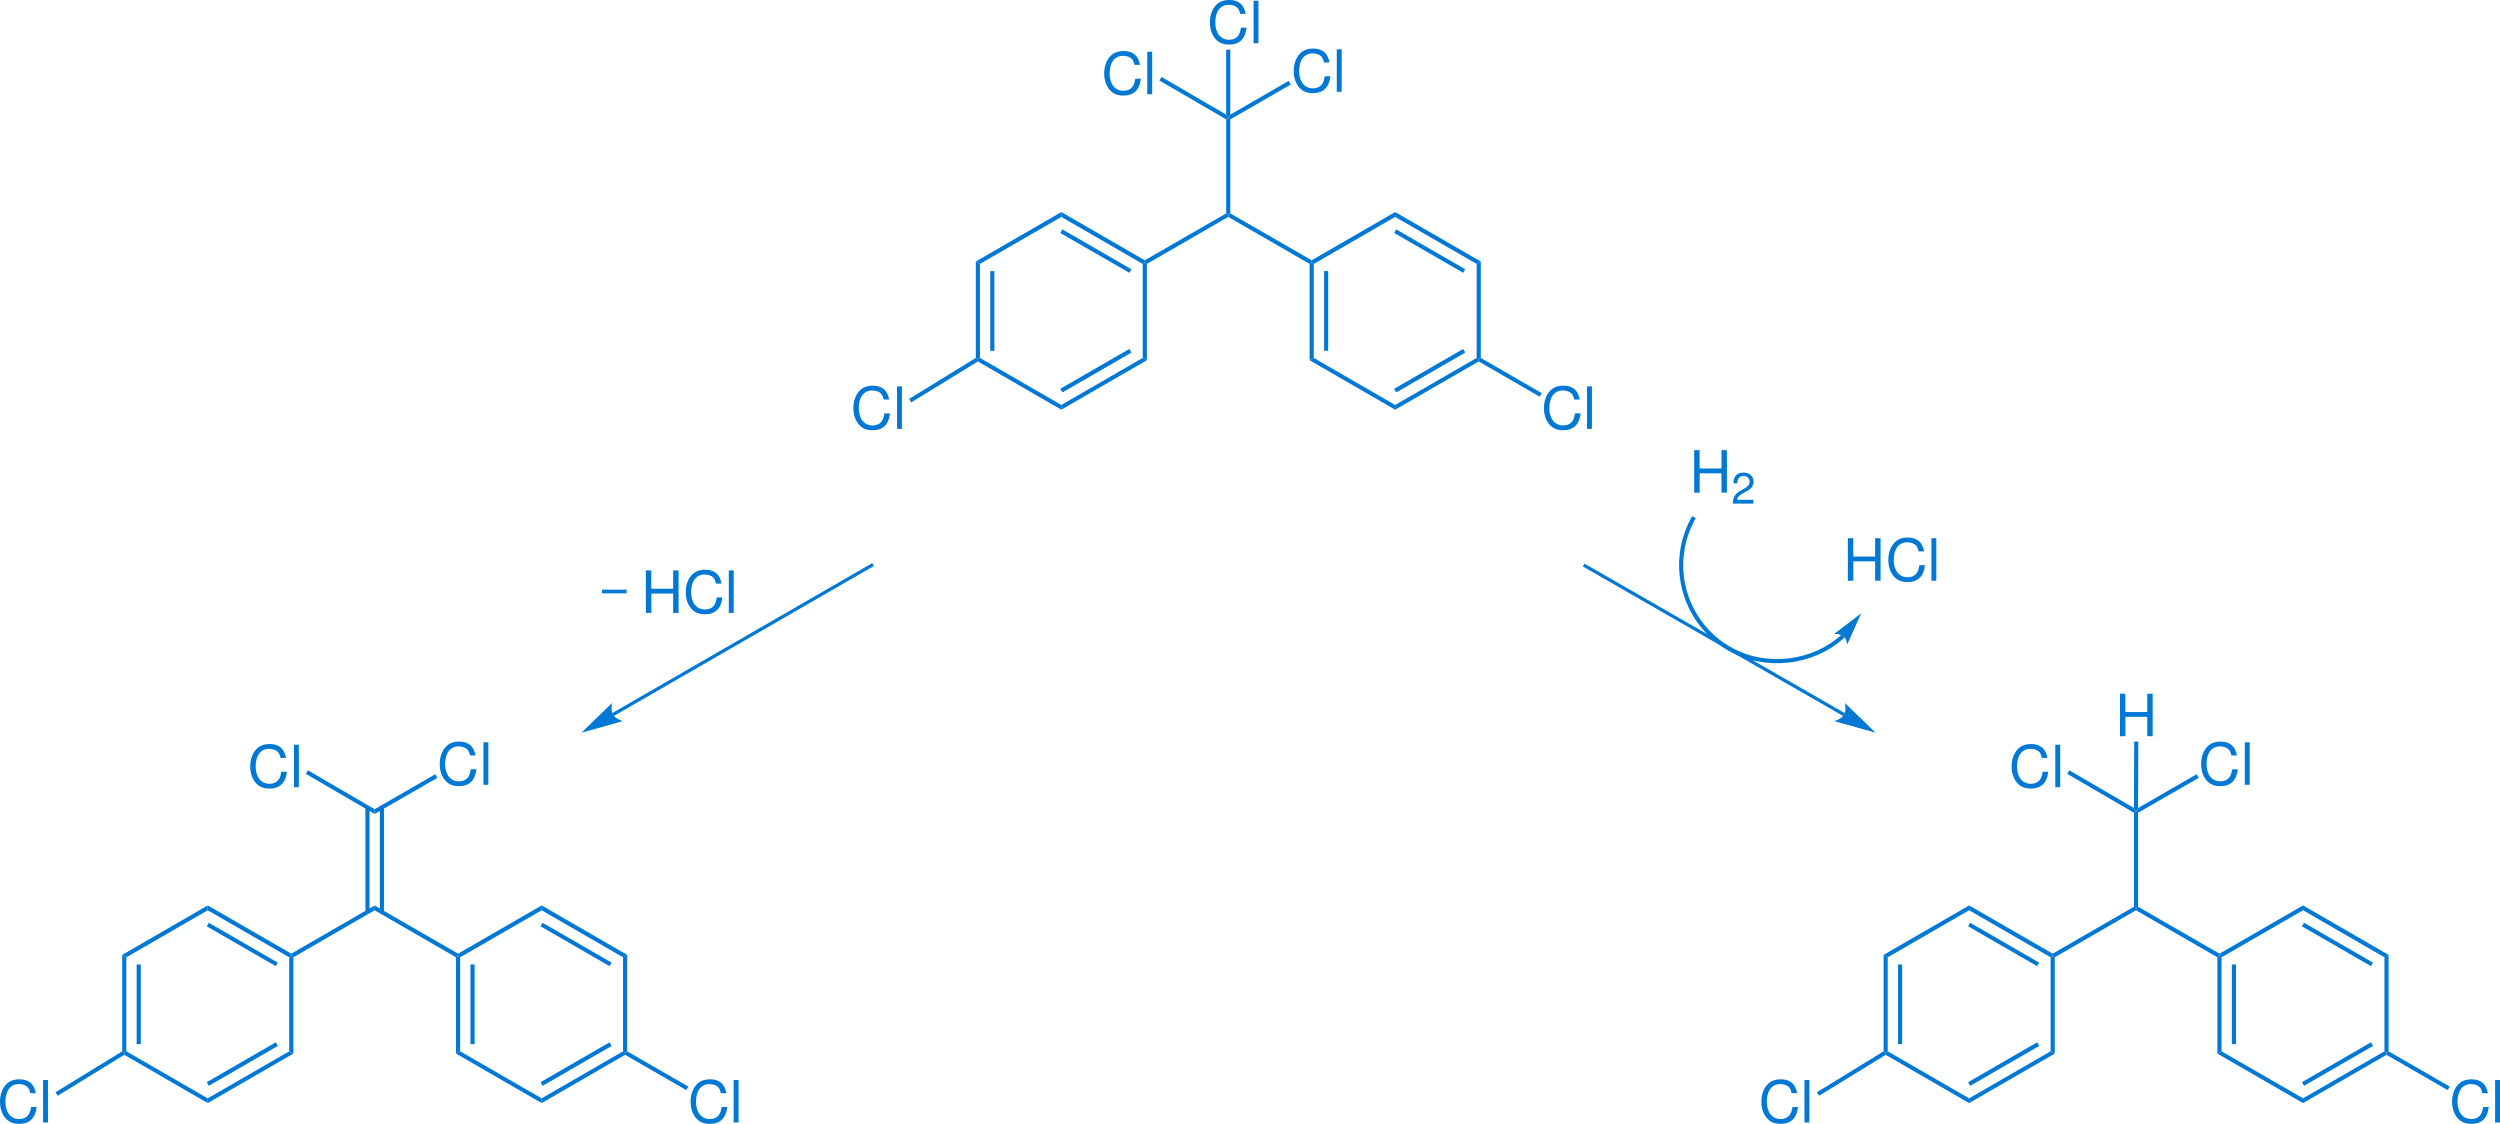<svg xmlns:rdf="http://www.w3.org/1999/02/22-rdf-syntax-ns#" xmlns="http://www.w3.org/2000/svg" xmlns:cc="http://creativecommons.org/ns#" xmlns:dc="http://purl.org/dc/elements/1.1/" xmlns:svg="http://www.w3.org/2000/svg" xmlns:inkscape="http://www.inkscape.org/namespaces/inkscape" xmlns:sodipodi="http://sodipodi.sourceforge.net/DTD/sodipodi-0.dtd" xmlns:ns1="http://sozi.baierouge.fr" xmlns:xlink="http://www.w3.org/1999/xlink" id="svg2" viewBox="0 0 1029.018 462.59" version="1.1">
  <g id="g4" transform="translate(401.65 107.63)">
    <path id="path6" d="m1.7 39.7-0.85 0.5-0.85-0.5v-39.7l1.7 1v38.7z" fill="#0078d4"/>
  </g>
  <g id="g8" transform="translate(407.6 111.58)">
    <path id="path10" d="m1.7 32.8h-1.7v-32.8h1.7v32.8z" fill="#0078d4"/>
  </g>
  <g id="g12" transform="translate(402.5 147.33)">
    <path id="path14" d="m34.35 19.35v1.95l-34.35-19.85v-0.95l0.85-0.5 33.5 19.35z" fill="#0078d4"/>
  </g>
  <g id="g16" transform="translate(436.85 147.33)">
    <path id="path18" d="m33.5 0s1.7 0.95 1.7 0.95l-35.2 20.35v-1.95l33.5-19.35z" fill="#0078d4"/>
  </g>
  <g id="g20" transform="translate(436.4 143.63)">
    <path id="path22" d="m28.45 0 0.85 1.5-28.4 16.4-0.9-1.5 28.45-16.4z" fill="#0078d4"/>
  </g>
  <g id="g24" transform="translate(470.35 108.13)">
    <path id="path26" d="m0 0.5 0.85-0.5 0.85 0.5v39.65s-1.7-0.95-1.7-0.95v-38.7z" fill="#0078d4"/>
  </g>
  <g id="g28" transform="translate(436.85 87.284)">
    <path id="path30" d="m0 2v-2l34.35 19.85v1l-0.85 0.5-33.5-19.35z" fill="#0078d4"/>
  </g>
  <g id="g32" transform="translate(436.4 94.434)">
    <path id="path34" d="m0 1.45 0.9-1.45 28.4 16.4-0.85 1.45-28.45-16.4z" fill="#0078d4"/>
  </g>
  <g id="g36" transform="translate(401.65 87.284)">
    <path id="path38" d="m1.7 21.35-1.7-1 35.2-20.35v2l-33.5 19.35z" fill="#0078d4"/>
  </g>
  <g id="g40" transform="translate(471.2 87.834)">
    <path id="path42" d="m33.5 0 0.85 0.45v1l-33.5 19.35-0.85-0.5v-1l33.5-19.3z" fill="#0078d4"/>
  </g>
  <g id="g44" transform="translate(505.55 87.834)">
    <path id="path46" d="m34.35 19.3v1l-0.85 0.5-33.5-19.35v-1l0.85-0.45 33.5 19.3z" fill="#0078d4"/>
  </g>
  <g id="g48" transform="translate(504.7 48.634)">
    <path id="path50" d="m0 0.5 0.85-0.5 0.85 0.5v38.7l-0.85 0.45-0.85-0.45v-38.7z" fill="#0078d4"/>
  </g>
  <g id="g52" transform="translate(539.05 108.13)">
    <path id="path54" d="m1.7 39.2s-1.7 0.95-1.7 0.95v-39.65l0.85-0.5 0.85 0.5v38.7z" fill="#0078d4"/>
  </g>
  <g id="g56" transform="translate(545 111.58)">
    <path id="path58" d="m1.7 32.8h-1.7v-32.8h1.7v32.8z" fill="#0078d4"/>
  </g>
  <g id="g60" transform="translate(539.05 147.33)">
    <path id="path62" d="m35.2 19.35v1.95l-35.2-20.35s1.7-0.95 1.7-0.95l33.5 19.35z" fill="#0078d4"/>
  </g>
  <g id="g64" transform="translate(574.25 147.33)">
    <path id="path66" d="m33.55 0 0.85 0.5v0.95l-34.4 19.85v-1.95l33.55-19.35z" fill="#0078d4"/>
  </g>
  <g id="g68" transform="translate(573.85 143.63)">
    <path id="path70" d="m28.4 0 0.85 1.5-28.4 16.4-0.85-1.5 28.4-16.4z" fill="#0078d4"/>
  </g>
  <g id="g72" transform="translate(607.8 107.63)">
    <path id="path74" d="m0 1 1.7-1v39.7l-0.85 0.5-0.85-0.5v-38.7z" fill="#0078d4"/>
  </g>
  <g id="g76" transform="translate(574.25 87.284)">
    <path id="path78" d="m0 2v-2l35.25 20.35-1.7 1-33.55-19.35z" fill="#0078d4"/>
  </g>
  <g id="g80" transform="translate(573.85 94.434)">
    <path id="path82" d="m0 1.45 0.85-1.45 28.4 16.4-0.85 1.45-28.4-16.4z" fill="#0078d4"/>
  </g>
  <g id="g84" transform="translate(539.9 87.284)">
    <path id="path86" d="m0.85 21.35-0.85-0.5v-1l34.35-19.85v2l-33.5 19.35z" fill="#0078d4"/>
  </g>
  <g id="g88" transform="translate(351.25 158.75)" fill-rule="evenodd">
    <path id="path90" d="m14.736 5.712c-0.696-3.84-2.904-5.712-6.744-5.712-2.352 0-4.248 0.744-5.544 2.184-1.584 1.728-2.448 4.224-2.448 7.056 0 2.88 0.888 5.352 2.544 7.056 1.344 1.392 3.072 2.04 5.352 2.04 4.272 0 6.672-2.304 7.2-6.936h-2.304c-0.192 1.2-0.432 2.016-0.792 2.712-0.72 1.44-2.208 2.256-4.08 2.256-3.48 0-5.688-2.784-5.688-7.152 0-4.488 2.112-7.248 5.496-7.248 1.416 0 2.736 0.432 3.456 1.104 0.648 0.6 1.008 1.344 1.272 2.64h2.28z" fill="#0078d4"/>
  </g>
  <g id="g92" transform="translate(369.23 159.03)" fill-rule="evenodd">
    <path id="path94" d="m2.016 0h-2.016v17.496h2.016v-17.496z" fill="#0078d4"/>
  </g>
  <g id="g96" transform="translate(374.2 147.33)">
    <path id="path98" d="m0.85 18.3-0.85-1.45 27.45-16.85 0.85 0.5v0.95l-27.45 16.85z" fill="#0078d4"/>
  </g>
  <g id="g100" transform="translate(635.5 158.75)" fill-rule="evenodd">
    <path id="path102" d="m14.736 5.712c-0.696-3.84-2.904-5.712-6.744-5.712-2.352 0-4.248 0.744-5.544 2.184-1.584 1.728-2.448 4.224-2.448 7.056 0 2.88 0.888 5.352 2.544 7.056 1.344 1.392 3.072 2.04 5.352 2.04 4.272 0 6.672-2.304 7.2-6.936h-2.304c-0.192 1.2-0.432 2.016-0.792 2.712-0.72 1.44-2.208 2.256-4.08 2.256-3.48 0-5.688-2.784-5.688-7.152 0-4.488 2.112-7.248 5.496-7.248 1.416 0 2.736 0.432 3.456 1.104 0.648 0.6 1.008 1.344 1.272 2.64h2.28z" fill="#0078d4"/>
  </g>
  <g id="g104" transform="translate(653.23 159.03)" fill-rule="evenodd">
    <path id="path106" d="m2.016 0h-2.016v17.496h2.016v-17.496z" fill="#0078d4"/>
  </g>
  <g id="g108" transform="translate(608.65 147.33)">
    <path id="path110" d="m25.95 14.5-0.85 1.45-25.1-14.5v-0.95l0.85-0.5 25.1 14.5z" fill="#0078d4"/>
  </g>
  <g id="g112" transform="translate(532.5 20)" fill-rule="evenodd">
    <path id="path114" d="m14.736 5.712c-0.696-3.84-2.904-5.712-6.744-5.712-2.352 0-4.248 0.744-5.544 2.185-1.584 1.728-2.448 4.224-2.448 7.056 0 2.88 0.888 5.352 2.544 7.056 1.344 1.392 3.072 2.04 5.352 2.04 4.272 0 6.672-2.304 7.2-6.936h-2.304c-0.192 1.201-0.432 2.016-0.792 2.712-0.72 1.44-2.208 2.256-4.08 2.256-3.48 0-5.688-2.784-5.688-7.152 0-4.487 2.112-7.248 5.496-7.248 1.416 0 2.736 0.433 3.456 1.105 0.648 0.6 1.008 1.344 1.272 2.64h2.28z" fill="#0078d4"/>
  </g>
  <g id="g116" transform="translate(550.23 20.288)" fill-rule="evenodd">
    <path id="path118" d="m2.016 0h-2.016v17.496h2.016v-17.496z" fill="#0078d4"/>
  </g>
  <g id="g120" transform="translate(505.55 33.284)">
    <path id="path122" d="m24.9 0 0.85 1.5-24.9 14.35-0.85-0.5 0.85-1.45 24.05-13.9z" fill="#0078d4"/>
  </g>
  <g id="g124" transform="translate(454.5 21)" fill-rule="evenodd">
    <path id="path126" d="m14.736 5.712c-0.696-3.84-2.904-5.712-6.744-5.712-2.352 0-4.248 0.744-5.544 2.185-1.584 1.728-2.448 4.224-2.448 7.056 0 2.88 0.888 5.352 2.544 7.056 1.344 1.392 3.072 2.04 5.352 2.04 4.272 0 6.672-2.304 7.2-6.936h-2.304c-0.192 1.201-0.432 2.016-0.792 2.712-0.72 1.44-2.208 2.256-4.08 2.256-3.48 0-5.688-2.784-5.688-7.152 0-4.487 2.112-7.248 5.496-7.248 1.416 0 2.736 0.433 3.456 1.105 0.648 0.6 1.008 1.344 1.272 2.64h2.28z" fill="#0078d4"/>
  </g>
  <g id="g128" transform="translate(472.23 21.288)" fill-rule="evenodd">
    <path id="path130" d="m2.016 0h-2.016v17.496h2.016v-17.496z" fill="#0078d4"/>
  </g>
  <g id="g132" transform="translate(477.2 31.684)">
    <path id="path134" d="m0 1.449 0.9-1.449l26.6 15.5 0.85 1.449-0.85 0.5-27.5-16z" fill="#0078d4"/>
  </g>
  <g id="g136" transform="translate(498)" fill-rule="evenodd">
    <path id="path138" d="m14.736 5.712c-0.696-3.84-2.904-5.712-6.744-5.712-2.352 0-4.248 0.744-5.544 2.185-1.584 1.728-2.448 4.224-2.448 7.056 0 2.88 0.888 5.352 2.544 7.056 1.344 1.392 3.072 2.04 5.352 2.04 4.272 0 6.672-2.304 7.2-6.936h-2.304c-0.192 1.201-0.432 2.016-0.792 2.712-0.72 1.44-2.208 2.256-4.08 2.256-3.48 0-5.688-2.784-5.688-7.152 0-4.487 2.112-7.248 5.496-7.248 1.416 0 2.736 0.433 3.456 1.105 0.648 0.6 1.008 1.344 1.272 2.64h2.28z" fill="#0078d4"/>
  </g>
  <g id="g140" transform="translate(515.98 .288)" fill-rule="evenodd">
    <path id="path142" d="m2.016 0h-2.016v17.496h2.016v-17.496z" fill="#0078d4"/>
  </g>
  <g id="g144" transform="translate(504.7 20.434)">
    <path id="path146" d="m0 0h1.7v26.75l-0.85 1.449-0.85-1.449v-26.75z" fill="#0078d4"/>
  </g>
  <g id="g148" stroke="#0078d4" stroke-width="1.35" fill="none" transform="translate(651.85 232.58)">
    <path id="path150" d="m107.25 61.6-107.25-61.6" fill="#0078d4"/>
  </g>
  <g id="g152" transform="translate(755.05 289.38)">
    <path id="path154" d="m16.95 12.2-12.6-12.2s0.6 3.15-0.35 4.8-4 2.65-4 2.65 16.95 4.75 16.95 4.75" fill="#0078d4"/>
  </g>
  <g id="g156" transform="translate(775.3 393.03)">
    <path id="path158" d="m1.7 39.7-0.85 0.5-0.85-0.5v-39.7l1.7 1v38.7z" fill="#0078d4"/>
  </g>
  <g id="g160" transform="translate(781.25 396.98)">
    <path id="path162" d="m1.7 32.8h-1.7v-32.8h1.7v32.8z" fill="#0078d4"/>
  </g>
  <g id="g164" transform="translate(776.15 432.73)">
    <path id="path166" d="m34.35 19.35v1.95l-34.35-19.85v-0.95l0.85-0.5 33.5 19.35z" fill="#0078d4"/>
  </g>
  <g id="g168" transform="translate(810.5 432.73)">
    <path id="path170" d="m33.55 0s1.7 0.95 1.7 0.95l-35.25 20.35v-1.95l33.55-19.35z" fill="#0078d4"/>
  </g>
  <g id="g172" transform="translate(810.1 429.03)">
    <path id="path174" d="m28.4 0 0.85 1.5-28.4 16.4-0.85-1.5 28.4-16.4z" fill="#0078d4"/>
  </g>
  <g id="g176" transform="translate(844.05 393.53)">
    <path id="path178" d="m0 0.5 0.85-0.5 0.85 0.5v39.65s-1.7-0.95-1.7-0.95v-38.7z" fill="#0078d4"/>
  </g>
  <g id="g180" transform="translate(810.5 372.68)">
    <path id="path182" d="m0 2v-2l34.4 19.85v1l-0.85 0.5-33.55-19.35z" fill="#0078d4"/>
  </g>
  <g id="g184" transform="translate(810.1 379.83)">
    <path id="path186" d="m0 1.45 0.85-1.45 28.4 16.4-0.85 1.45-28.4-16.4z" fill="#0078d4"/>
  </g>
  <g id="g188" transform="translate(775.3 372.68)">
    <path id="path190" d="m1.7 21.35-1.7-1 35.2-20.35v2l-33.5 19.35z" fill="#0078d4"/>
  </g>
  <g id="g192" transform="translate(844.9 373.23)">
    <path id="path194" d="m33.45 0 0.85 0.45v1l-33.45 19.35-0.85-0.5v-1l33.45-19.3z" fill="#0078d4"/>
  </g>
  <g id="g196" transform="translate(879.2 373.23)">
    <path id="path198" d="m34.35 19.3v1l-0.85 0.5-33.5-19.35v-1l0.85-0.45 33.5 19.3z" fill="#0078d4"/>
  </g>
  <g id="g200" transform="translate(912.7 393.53)">
    <path id="path202" d="m1.7 39.2s-1.7 0.95-1.7 0.95v-39.65l0.85-0.5 0.85 0.5v38.7z" fill="#0078d4"/>
  </g>
  <g id="g204" transform="translate(918.65 396.98)">
    <path id="path206" d="m1.7 32.8h-1.7v-32.8h1.7v32.8z" fill="#0078d4"/>
  </g>
  <g id="g208" transform="translate(912.7 432.73)">
    <path id="path210" d="m35.25 19.35v1.95l-35.25-20.35s1.7-0.95 1.7-0.95l33.55 19.35z" fill="#0078d4"/>
  </g>
  <g id="g212" transform="translate(947.95 432.73)">
    <path id="path214" d="m33.5 0 0.85 0.5v0.95l-34.35 19.85v-1.95l33.5-19.35z" fill="#0078d4"/>
  </g>
  <g id="g216" transform="translate(947.5 429.03)">
    <path id="path218" d="m28.4 0 0.85 1.5-28.4 16.4-0.85-1.5 28.4-16.4z" fill="#0078d4"/>
  </g>
  <g id="g220" transform="translate(981.45 393.03)">
    <path id="path222" d="m0 1 1.7-1v39.7l-0.85 0.5-0.85-0.5v-38.7z" fill="#0078d4"/>
  </g>
  <g id="g224" transform="translate(947.95 372.68)">
    <path id="path226" d="m0 2v-2l35.2 20.35-1.7 1-33.5-19.35z" fill="#0078d4"/>
  </g>
  <g id="g228" transform="translate(947.5 379.83)">
    <path id="path230" d="m0 1.45 0.85-1.45 28.4 16.4-0.85 1.45-28.4-16.4z" fill="#0078d4"/>
  </g>
  <g id="g232" transform="translate(913.55 372.68)">
    <path id="path234" d="m0.85 21.35-0.85-0.5v-1l34.4-19.85v2l-33.55 19.35z" fill="#0078d4"/>
  </g>
  <g id="g236" transform="translate(725 444.25)" fill-rule="evenodd">
    <path id="path238" d="m14.736 5.712c-0.696-3.84-2.904-5.712-6.744-5.712-2.352 0-4.248 0.744-5.544 2.184-1.584 1.728-2.448 4.224-2.448 7.056 0 2.88 0.888 5.352 2.544 7.056 1.344 1.392 3.072 2.04 5.352 2.04 4.272 0 6.672-2.304 7.2-6.936h-2.304c-0.192 1.2-0.432 2.016-0.792 2.712-0.72 1.44-2.208 2.256-4.08 2.256-3.48 0-5.688-2.784-5.688-7.152 0-4.488 2.112-7.248 5.496-7.248 1.416 0 2.736 0.432 3.456 1.104 0.648 0.6 1.008 1.344 1.272 2.64h2.28z" fill="#0078d4"/>
  </g>
  <g id="g240" transform="translate(742.73 444.53)" fill-rule="evenodd">
    <path id="path242" d="m2.016 0h-2.016v17.496h2.016v-17.496z" fill="#0078d4"/>
  </g>
  <g id="g244" transform="translate(747.85 432.73)">
    <path id="path246" d="m0.9 18.3-0.9-1.45 27.45-16.85 0.85 0.5v0.95l-27.4 16.85z" fill="#0078d4"/>
  </g>
  <g id="g248" transform="translate(1009.3 444.25)" fill-rule="evenodd">
    <path id="path250" d="m14.74 5.712c-0.7-3.84-2.91-5.712-6.75-5.712-2.35 0-4.24 0.744-5.54 2.184-1.58 1.728-2.45 4.224-2.45 7.056 0 2.88 0.89 5.352 2.55 7.056 1.34 1.392 3.07 2.04 5.35 2.04 4.27 0 6.67-2.304 7.2-6.936h-2.31c-0.19 1.2-0.43 2.016-0.79 2.712-0.72 1.44-2.21 2.256-4.08 2.256-3.48 0-5.69-2.784-5.69-7.152 0-4.488 2.12-7.248 5.5-7.248 1.42 0 2.74 0.432 3.46 1.104 0.64 0.6 1 1.344 1.27 2.64h2.28z" fill="#0078d4"/>
  </g>
  <g id="g252" transform="translate(1027 444.53)" fill-rule="evenodd">
    <path id="path254" d="m2.02 0h-2.02v17.496h2.02v-17.496z" fill="#0078d4"/>
  </g>
  <g id="g256" transform="translate(982.3 432.73)">
    <path id="path258" d="m26 14.5-0.85 1.45-25.15-14.5v-0.95l0.85-0.5 25.15 14.5z" fill="#0078d4"/>
  </g>
  <g id="g260" transform="translate(906 305.25)" fill-rule="evenodd">
    <path id="path262" d="m14.736 5.712c-0.696-3.84-2.904-5.712-6.744-5.712-2.352 0-4.248 0.744-5.544 2.184-1.584 1.728-2.448 4.224-2.448 7.056 0 2.88 0.888 5.352 2.544 7.056 1.344 1.392 3.072 2.04 5.352 2.04 4.272 0 6.672-2.304 7.2-6.936h-2.304c-0.192 1.2-0.432 2.016-0.792 2.712-0.72 1.44-2.208 2.256-4.08 2.256-3.48 0-5.688-2.784-5.688-7.152 0-4.488 2.112-7.248 5.496-7.248 1.416 0 2.736 0.432 3.456 1.104 0.648 0.6 1.008 1.344 1.272 2.64h2.28z" fill="#0078d4"/>
  </g>
  <g id="g264" transform="translate(923.98 305.53)" fill-rule="evenodd">
    <path id="path266" d="m2.016 0h-2.016v17.496h2.016v-17.496z" fill="#0078d4"/>
  </g>
  <g id="g268" transform="translate(879.2 318.68)">
    <path id="path270" d="m24.95 0 0.85 1.5-24.95 14.35-0.85-0.5 0.85-1.45 24.1-13.9z" fill="#0078d4"/>
  </g>
  <g id="g272" transform="translate(828 306.25)" fill-rule="evenodd">
    <path id="path274" d="m14.736 5.712c-0.696-3.84-2.904-5.712-6.744-5.712-2.352 0-4.248 0.744-5.544 2.184-1.584 1.728-2.448 4.224-2.448 7.056 0 2.88 0.888 5.352 2.544 7.056 1.344 1.392 3.072 2.04 5.352 2.04 4.272 0 6.672-2.304 7.2-6.936h-2.304c-0.192 1.2-0.432 2.016-0.792 2.712-0.72 1.44-2.208 2.256-4.08 2.256-3.48 0-5.688-2.784-5.688-7.152 0-4.488 2.112-7.248 5.496-7.248 1.416 0 2.736 0.432 3.456 1.104 0.648 0.6 1.008 1.344 1.272 2.64h2.28z" fill="#0078d4"/>
  </g>
  <g id="g276" transform="translate(845.98 306.53)" fill-rule="evenodd">
    <path id="path278" d="m2.016 0h-2.016v17.496h2.016v-17.496z" fill="#0078d4"/>
  </g>
  <g id="g280" transform="translate(850.9 317.08)">
    <path id="path282" d="m0 1.45 0.85-1.45 26.6 15.5 0.85 1.45-0.85 0.5-27.45-16z" fill="#0078d4"/>
  </g>
  <g id="g284" transform="translate(697.34 185.28)" fill-rule="evenodd">
    <path id="path286" d="m11.232 9.528v7.968h2.232v-17.496h-2.232v7.56h-9v-7.56h-2.232v17.496h2.256v-7.968h8.976z" fill="#0078d4"/>
  </g>
  <g id="g288" transform="translate(713.21 194.52)" fill-rule="evenodd">
    <path id="path290" d="m8.496 11.196h-6.714c0.162-1.044 0.738-1.71 2.304-2.628l1.8-0.972c1.782-0.972 2.7-2.286 2.7-3.852 0-1.062-0.432-2.052-1.188-2.736-0.756-0.683-1.692-1.008-2.898-1.008-1.62 0-2.826 0.576-3.528 1.656-0.45 0.684-0.648 1.476-0.684 2.772h1.584c0.054-0.864 0.162-1.386 0.378-1.8 0.414-0.774 1.242-1.242 2.196-1.242 1.44 0 2.52 1.026 2.52 2.394 0 1.008-0.594 1.872-1.728 2.52l-1.656 0.936c-2.664 1.512-3.438 2.718-3.582 5.526h8.496v-1.566z" fill="#0078d4"/>
  </g>
  <g id="g292" transform="translate(872.59 285.53)" fill-rule="evenodd">
    <path id="path294" d="m11.232 9.528v7.968h2.232v-17.496h-2.232v7.56h-9v-7.56h-2.232v17.496h2.256v-7.968h8.976z" fill="#0078d4"/>
  </g>
  <g id="g296" transform="translate(878.35 305.23)">
    <path id="path298" d="m0.1 0h1.7l-0.1 27.35-0.85 1.45-0.85-1.45 0.1-27.35z" fill="#0078d4"/>
  </g>
  <g id="g300" transform="translate(878.35 334.03)">
    <path id="path302" d="m1.7 39.2-0.85 0.45-0.85-0.45v-38.7l0.85-0.5 0.85 0.5v38.7z" fill="#0078d4"/>
  </g>
  <g id="g304" stroke="#0078d4" stroke-width="1.7" fill="none" transform="translate(686.35 212.88)">
    <path id="path306" d="m72.35 48.85c-12.35 11.5-32.15 13.75-46.8 5.35-19-10.9-25.55-35.2-14.65-54.2"/>
  </g>
  <g id="g308" transform="translate(754.95 252.43)">
    <path id="path310" d="m11.15 0-11.15 8.5s2.55-0.1 3.75 0.8c1.2 0.95 1.65 3.5 1.65 3.5l5.75-12.8" fill="#0078d4"/>
  </g>
  <g id="g312" transform="translate(760.59 221.53)" fill-rule="evenodd">
    <path id="path314" d="m11.232 9.528v7.968h2.232v-17.496h-2.232v7.56h-9v-7.56h-2.232v17.496h2.256v-7.968h8.976z" fill="#0078d4"/>
  </g>
  <g id="g316" transform="translate(777.25 221.25)" fill-rule="evenodd">
    <path id="path318" d="m14.736 5.712c-0.696-3.84-2.904-5.712-6.744-5.712-2.352 0-4.248 0.744-5.544 2.184-1.584 1.728-2.448 4.224-2.448 7.056 0 2.88 0.888 5.352 2.544 7.056 1.344 1.392 3.072 2.04 5.352 2.04 4.272 0 6.672-2.304 7.2-6.936h-2.304c-0.192 1.2-0.432 2.016-0.792 2.712-0.72 1.44-2.208 2.256-4.08 2.256-3.48 0-5.688-2.784-5.688-7.152 0-4.488 2.112-7.248 5.496-7.248 1.416 0 2.736 0.432 3.456 1.104 0.648 0.6 1.008 1.344 1.272 2.64h2.28z" fill="#0078d4"/>
  </g>
  <g id="g320" transform="translate(794.98 221.53)" fill-rule="evenodd">
    <path id="path322" d="m2.016 0h-2.016v17.496h2.016v-17.496z" fill="#0078d4"/>
  </g>
  <g id="g324" stroke="#0078d4" stroke-width="1.35" fill="none" transform="translate(252.2 232.38)">
    <path id="path326" d="m0 61.8 107.15-61.8" fill="#0078d4"/>
  </g>
  <g id="g328" transform="translate(239.35 289.33)">
    <path id="path330" d="m0 12.25s16.95-4.75 16.95-4.75-3.1-1.05-4.05-2.7c-0.95-1.6-0.3-4.8-0.3-4.8l-12.6 12.25" fill="#0078d4"/>
  </g>
  <g id="g332" transform="translate(50.298 393.03)">
    <path id="path334" d="m1.7 39.7-0.851 0.5-0.85-0.5v-39.7l1.7 1v38.7z" fill="#0078d4"/>
  </g>
  <g id="g336" transform="translate(56.248 396.98)">
    <path id="path338" d="m1.699 32.8h-1.699v-32.8h1.699v32.8z" fill="#0078d4"/>
  </g>
  <g id="g340" transform="translate(51.148 432.73)">
    <path id="path342" d="m34.35 19.35v1.95l-34.35-19.85v-0.95l0.851-0.5 33.499 19.35z" fill="#0078d4"/>
  </g>
  <g id="g344" transform="translate(85.498 432.73)">
    <path id="path346" d="m33.55 0s1.7 0.95 1.7 0.95l-35.25 20.35v-1.95l33.55-19.35z" fill="#0078d4"/>
  </g>
  <g id="g348" transform="translate(85.098 429.03)">
    <path id="path350" d="m28.4 0 0.85 1.5-28.4 16.4-0.85-1.5 28.4-16.4z" fill="#0078d4"/>
  </g>
  <g id="g352" transform="translate(119.05 393.53)">
    <path id="path354" d="m0 0.5 0.85-0.5 0.85 0.5v39.65s-1.7-0.95-1.7-0.95v-38.7z" fill="#0078d4"/>
  </g>
  <g id="g356" transform="translate(85.498 372.68)">
    <path id="path358" d="m0 2v-2l34.4 19.85v1l-0.85 0.5-33.55-19.35z" fill="#0078d4"/>
  </g>
  <g id="g360" transform="translate(85.098 379.83)">
    <path id="path362" d="m0 1.45 0.85-1.45 28.4 16.4-0.85 1.45-28.4-16.4z" fill="#0078d4"/>
  </g>
  <g id="g364" transform="translate(50.298 372.68)">
    <path id="path366" d="m1.7 21.35-1.7-1 35.2-20.35v2l-33.5 19.35z" fill="#0078d4"/>
  </g>
  <g id="g368" transform="translate(119.9 372.73)">
    <path id="path370" d="m34.3 0v1.95l-33.45 19.35-0.85-0.5v-1l34.3-19.8z" fill="#0078d4"/>
  </g>
  <g id="g372" transform="translate(154.2 372.73)">
    <path id="path374" d="m34.35 19.8v1l-0.85 0.5-33.5-19.35v-1.95l34.35 19.8z" fill="#0078d4"/>
  </g>
  <g id="g376" transform="translate(150.4 332.33)">
    <path id="path378" d="m0 0h1.7v43.1h-1.7v-43.1z" fill="#0078d4"/>
  </g>
  <g id="g380" transform="translate(156.35 332.33)">
    <path id="path382" d="m0 0h1.7v43.1h-1.7v-43.1z" fill="#0078d4"/>
  </g>
  <g id="g384" transform="translate(187.7 393.53)">
    <path id="path386" d="m1.7 39.2s-1.7 0.95-1.7 0.95v-39.65l0.85-0.5 0.85 0.5v38.7z" fill="#0078d4"/>
  </g>
  <g id="g388" transform="translate(193.65 396.98)">
    <path id="path390" d="m1.7 32.8h-1.7v-32.8h1.7v32.8z" fill="#0078d4"/>
  </g>
  <g id="g392" transform="translate(187.7 432.73)">
    <path id="path394" d="m35.25 19.35v1.95l-35.25-20.35s1.7-0.95 1.7-0.95l33.55 19.35z" fill="#0078d4"/>
  </g>
  <g id="g396" transform="translate(222.95 432.73)">
    <path id="path398" d="m33.5 0 0.85 0.5v0.95l-34.35 19.85v-1.95l33.5-19.35z" fill="#0078d4"/>
  </g>
  <g id="g400" transform="translate(222.5 429.03)">
    <path id="path402" d="m28.4 0 0.85 1.5-28.4 16.4-0.85-1.5 28.4-16.4z" fill="#0078d4"/>
  </g>
  <g id="g404" transform="translate(256.45 393.03)">
    <path id="path406" d="m0 1 1.7-1v39.7l-0.85 0.5-0.85-0.5v-38.7z" fill="#0078d4"/>
  </g>
  <g id="g408" transform="translate(222.95 372.68)">
    <path id="path410" d="m0 2v-2l35.2 20.35-1.7 1-33.5-19.35z" fill="#0078d4"/>
  </g>
  <g id="g412" transform="translate(222.5 379.83)">
    <path id="path414" d="m0 1.45 0.85-1.45 28.4 16.4-0.85 1.45-28.4-16.4z" fill="#0078d4"/>
  </g>
  <g id="g416" transform="translate(188.55 372.68)">
    <path id="path418" d="m0.85 21.35-0.85-0.5v-1l34.4-19.85v2l-33.55 19.35z" fill="#0078d4"/>
  </g>
  <g id="g420" transform="translate(0 444.25)" fill-rule="evenodd">
    <path id="path422" d="m14.735 5.712c-0.695-3.84-2.903-5.712-6.744-5.712-2.352 0-4.247 0.744-5.544 2.184-1.584 1.728-2.447 4.224-2.447 7.056 0 2.88 0.888 5.352 2.544 7.056 1.344 1.392 3.071 2.04 5.352 2.04 4.272 0 6.671-2.304 7.2-6.936h-2.304c-0.192 1.2-0.433 2.016-0.792 2.712-0.721 1.44-2.208 2.256-4.08 2.256-3.481 0-5.689-2.784-5.689-7.152 0-4.488 2.112-7.248 5.496-7.248 1.416 0 2.736 0.432 3.456 1.104 0.648 0.6 1.008 1.344 1.272 2.64h2.279z" fill="#0078d4"/>
  </g>
  <g id="g424" transform="translate(17.73 444.53)" fill-rule="evenodd">
    <path id="path426" d="m2.017 0h-2.017v17.496h2.017v-17.496z" fill="#0078d4"/>
  </g>
  <g id="g428" transform="translate(22.848 432.73)">
    <path id="path430" d="m0.9 18.3-0.9-1.45 27.45-16.85 0.85 0.5v0.95l-27.4 16.85z" fill="#0078d4"/>
  </g>
  <g id="g432" transform="translate(284.25 444.25)" fill-rule="evenodd">
    <path id="path434" d="m14.736 5.712c-0.696-3.84-2.904-5.712-6.744-5.712-2.352 0-4.248 0.744-5.544 2.184-1.584 1.728-2.448 4.224-2.448 7.056 0 2.88 0.888 5.352 2.544 7.056 1.344 1.392 3.072 2.04 5.352 2.04 4.272 0 6.672-2.304 7.2-6.936h-2.304c-0.192 1.2-0.432 2.016-0.792 2.712-0.72 1.44-2.208 2.256-4.08 2.256-3.48 0-5.688-2.784-5.688-7.152 0-4.488 2.112-7.248 5.496-7.248 1.416 0 2.736 0.432 3.456 1.104 0.648 0.6 1.008 1.344 1.272 2.64h2.28z" fill="#0078d4"/>
  </g>
  <g id="g436" transform="translate(301.98 444.53)" fill-rule="evenodd">
    <path id="path438" d="m2.016 0h-2.016v17.496h2.016v-17.496z" fill="#0078d4"/>
  </g>
  <g id="g440" transform="translate(257.3 432.73)">
    <path id="path442" d="m26 14.5-0.85 1.45-25.15-14.5v-0.95l0.85-0.5 25.15 14.5z" fill="#0078d4"/>
  </g>
  <g id="g444" transform="translate(181 305.25)" fill-rule="evenodd">
    <path id="path446" d="m14.736 5.712c-0.696-3.84-2.904-5.712-6.744-5.712-2.352 0-4.248 0.744-5.544 2.184-1.584 1.728-2.448 4.224-2.448 7.056 0 2.88 0.888 5.352 2.544 7.056 1.344 1.392 3.072 2.04 5.352 2.04 4.272 0 6.672-2.304 7.2-6.936h-2.304c-0.192 1.2-0.432 2.016-0.792 2.712-0.72 1.44-2.208 2.256-4.08 2.256-3.48 0-5.688-2.784-5.688-7.152 0-4.488 2.112-7.248 5.496-7.248 1.416 0 2.736 0.432 3.456 1.104 0.648 0.6 1.008 1.344 1.272 2.64h2.28z" fill="#0078d4"/>
  </g>
  <g id="g448" transform="translate(198.98 305.53)" fill-rule="evenodd">
    <path id="path450" d="m2.016 0h-2.016v17.496h2.016v-17.496z" fill="#0078d4"/>
  </g>
  <g id="g452" transform="translate(154.2 318.68)">
    <path id="path454" d="m24.95 0 0.85 1.5-25.8 14.85v-1.95l24.95-14.4z" fill="#0078d4"/>
  </g>
  <g id="g456" transform="translate(103 306.25)" fill-rule="evenodd">
    <path id="path458" d="m14.736 5.712c-0.696-3.84-2.904-5.712-6.744-5.712-2.352 0-4.248 0.744-5.544 2.184-1.584 1.728-2.448 4.224-2.448 7.056 0 2.88 0.888 5.352 2.544 7.056 1.344 1.392 3.072 2.04 5.352 2.04 4.272 0 6.672-2.304 7.2-6.936h-2.304c-0.192 1.2-0.432 2.016-0.792 2.712-0.72 1.44-2.208 2.256-4.08 2.256-3.48 0-5.688-2.784-5.688-7.152 0-4.488 2.112-7.248 5.496-7.248 1.416 0 2.736 0.432 3.456 1.104 0.648 0.6 1.008 1.344 1.272 2.64h2.28z" fill="#0078d4"/>
  </g>
  <g id="g460" transform="translate(120.98 306.53)" fill-rule="evenodd">
    <path id="path462" d="m2.016 0h-2.016v17.496h2.016v-17.496z" fill="#0078d4"/>
  </g>
  <g id="g464" transform="translate(125.9 317.08)">
    <path id="path466" d="m0 1.45 0.85-1.45 27.45 16v1.95l-28.3-16.5z" fill="#0078d4"/>
  </g>
  <g id="g468" transform="translate(247.8 242.71)" fill-rule="evenodd">
    <path id="path470" d="m0 0v1.512h10.09v-1.512h-10.09z" fill="#0078d4"/>
  </g>
  <g id="g472" transform="translate(265.84 234.78)" fill-rule="evenodd">
    <path id="path474" d="m11.232 9.528v7.968h2.232v-17.496h-2.232v7.56h-9v-7.56h-2.232v17.496h2.256v-7.968h8.976z" fill="#0078d4"/>
  </g>
  <g id="g476" transform="translate(282.25 234.5)" fill-rule="evenodd">
    <path id="path478" d="m14.736 5.712c-0.696-3.84-2.904-5.712-6.744-5.712-2.352 0-4.248 0.744-5.544 2.184-1.584 1.728-2.448 4.224-2.448 7.056 0 2.88 0.888 5.352 2.544 7.056 1.344 1.392 3.072 2.04 5.352 2.04 4.272 0 6.672-2.304 7.2-6.936h-2.304c-0.192 1.2-0.432 2.016-0.792 2.712-0.72 1.44-2.208 2.256-4.08 2.256-3.48 0-5.688-2.784-5.688-7.152 0-4.488 2.112-7.248 5.496-7.248 1.416 0 2.736 0.432 3.456 1.104 0.648 0.6 1.008 1.344 1.272 2.64h2.28z" fill="#0078d4"/>
  </g>
  <g id="g480" transform="translate(299.98 234.78)" fill-rule="evenodd">
    <path id="path482" d="m2.016 0h-2.016v17.496h2.016v-17.496z" fill="#0078d4"/>
  </g>
</svg>